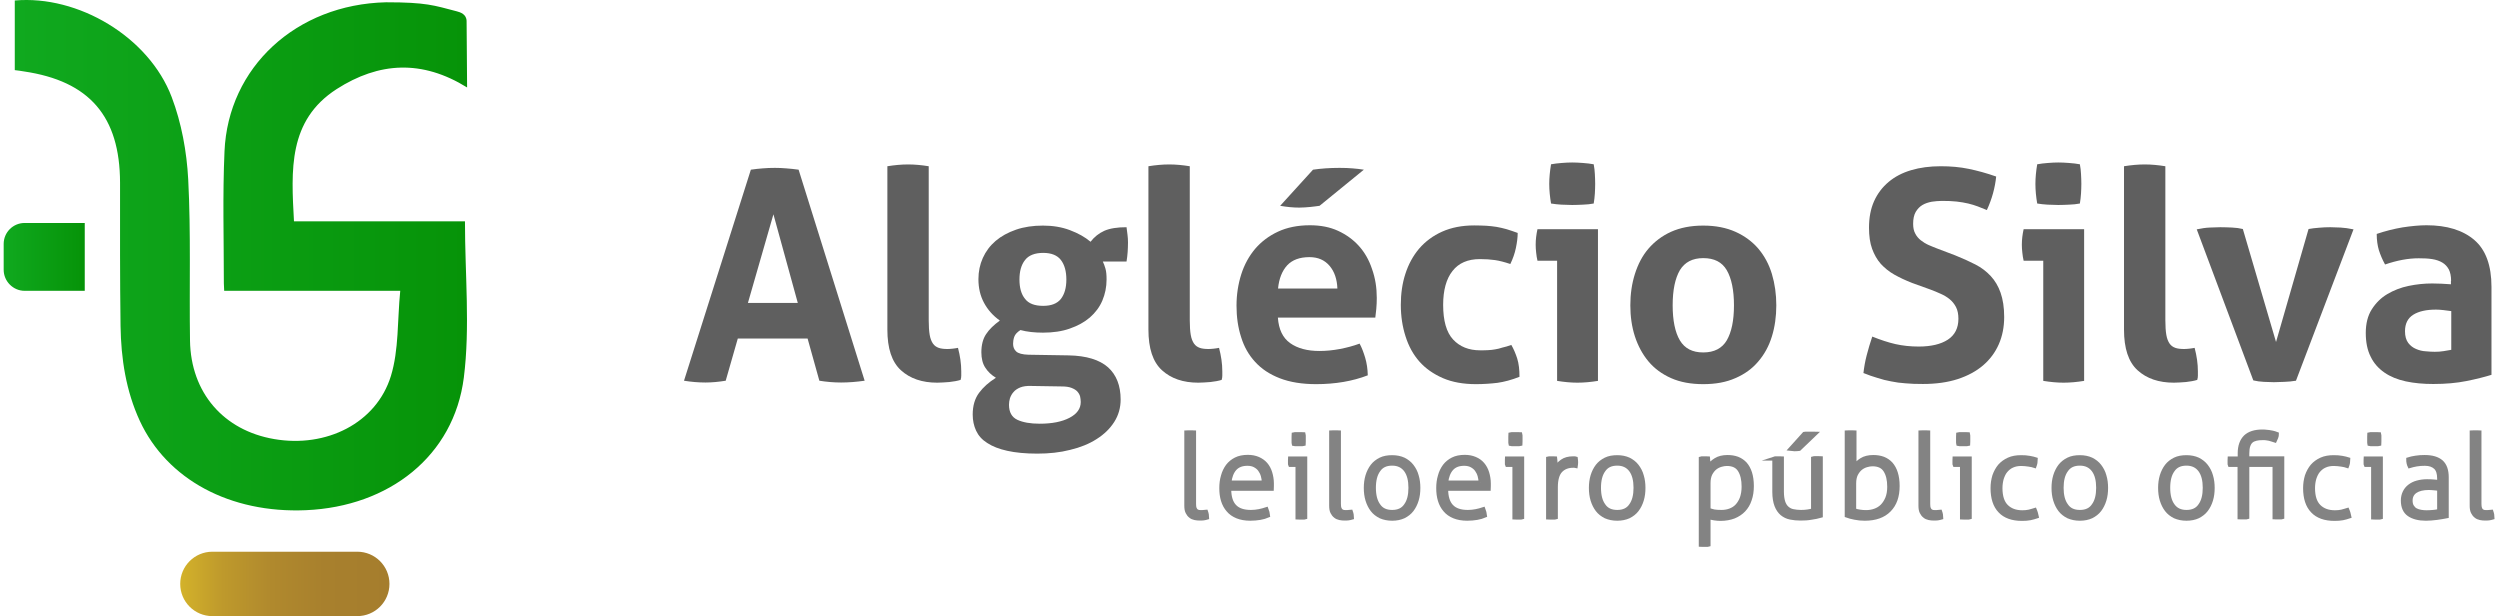 <svg width="211" height="52" viewBox="0 0 211 52" fill="none" xmlns="http://www.w3.org/2000/svg">
<g clip-path="url(#clip0)">
<path d="M63.373 14.321C63.718 14.266 64.049 14.238 64.367 14.211C64.684 14.183 65.029 14.169 65.401 14.169C65.733 14.169 66.05 14.183 66.367 14.211C66.685 14.238 67.029 14.266 67.402 14.321L72.976 32.133C72.3 32.229 71.638 32.284 70.989 32.284C70.368 32.284 69.748 32.229 69.154 32.133L68.161 28.573H62.27L61.249 32.133C60.655 32.229 60.09 32.284 59.538 32.284C58.931 32.284 58.324 32.229 57.73 32.133L63.373 14.321ZM67.333 25.565L65.277 18.087L63.125 25.565H67.333Z" fill="#5F5F5F"/>
<path d="M74.894 14.031C75.487 13.935 76.08 13.879 76.646 13.879C77.211 13.879 77.791 13.935 78.384 14.031V27.028C78.384 27.538 78.412 27.952 78.467 28.269C78.522 28.587 78.619 28.821 78.743 29.001C78.867 29.18 79.033 29.29 79.226 29.359C79.419 29.428 79.667 29.456 79.971 29.456C80.109 29.456 80.247 29.442 80.398 29.428C80.55 29.415 80.702 29.387 80.854 29.359C81.033 30.035 81.13 30.698 81.13 31.346C81.13 31.484 81.13 31.594 81.13 31.705C81.13 31.815 81.116 31.926 81.075 32.063C80.812 32.146 80.495 32.202 80.123 32.243C79.75 32.27 79.405 32.298 79.102 32.298C77.832 32.298 76.811 31.953 76.039 31.25C75.266 30.546 74.894 29.401 74.894 27.814V14.031Z" fill="#5F5F5F"/>
<path d="M90.194 29.994C91.698 30.022 92.802 30.367 93.519 31.001C94.223 31.636 94.582 32.547 94.582 33.719C94.582 34.409 94.402 35.044 94.044 35.609C93.685 36.175 93.188 36.658 92.554 37.058C91.933 37.458 91.188 37.762 90.319 37.969C89.463 38.19 88.539 38.286 87.545 38.286C86.552 38.286 85.71 38.203 85.021 38.051C84.331 37.9 83.765 37.679 83.324 37.389C82.882 37.113 82.579 36.768 82.385 36.355C82.192 35.941 82.096 35.485 82.096 34.989C82.096 34.244 82.275 33.636 82.634 33.154C82.993 32.671 83.462 32.257 84.055 31.884C83.668 31.65 83.379 31.374 83.158 31.029C82.937 30.698 82.827 30.256 82.827 29.732C82.827 29.111 82.965 28.587 83.227 28.201C83.489 27.8 83.876 27.428 84.386 27.055C83.806 26.642 83.365 26.145 83.048 25.552C82.73 24.958 82.579 24.296 82.579 23.565C82.579 22.916 82.703 22.323 82.951 21.771C83.199 21.219 83.558 20.737 84.027 20.336C84.496 19.936 85.076 19.619 85.752 19.384C86.428 19.15 87.187 19.04 88.028 19.04C88.856 19.04 89.615 19.164 90.305 19.426C90.995 19.688 91.574 20.005 92.043 20.405C92.361 19.991 92.747 19.688 93.202 19.481C93.671 19.274 94.292 19.177 95.079 19.177C95.106 19.398 95.134 19.605 95.161 19.812C95.189 20.019 95.203 20.24 95.203 20.474C95.203 20.737 95.189 20.999 95.175 21.261C95.161 21.523 95.12 21.799 95.079 22.075H93.078C93.161 22.24 93.23 22.434 93.299 22.668C93.368 22.903 93.395 23.206 93.395 23.579C93.395 24.227 93.271 24.82 93.037 25.372C92.802 25.924 92.443 26.393 91.988 26.793C91.519 27.193 90.967 27.497 90.291 27.732C89.629 27.966 88.87 28.076 88.028 28.076C87.325 28.076 86.676 28.007 86.124 27.856C85.848 28.035 85.669 28.228 85.6 28.435C85.531 28.642 85.504 28.835 85.504 29.015C85.504 29.277 85.586 29.497 85.766 29.663C85.945 29.829 86.29 29.925 86.814 29.939L90.194 29.994ZM87.021 32.574C86.662 32.56 86.359 32.602 86.111 32.698C85.876 32.795 85.683 32.919 85.545 33.085C85.407 33.236 85.31 33.416 85.241 33.609C85.186 33.802 85.159 33.981 85.159 34.161C85.159 34.782 85.393 35.209 85.862 35.43C86.331 35.651 86.966 35.761 87.752 35.761C88.787 35.761 89.629 35.596 90.263 35.264C90.898 34.933 91.215 34.492 91.215 33.926C91.215 33.761 91.188 33.609 91.16 33.457C91.119 33.305 91.036 33.167 90.926 33.043C90.815 32.919 90.65 32.822 90.443 32.74C90.236 32.657 89.96 32.616 89.615 32.616L87.021 32.574ZM88.042 25.814C88.732 25.814 89.229 25.621 89.546 25.221C89.85 24.82 90.001 24.282 90.001 23.593C90.001 22.903 89.85 22.351 89.546 21.951C89.242 21.551 88.746 21.344 88.042 21.344C87.338 21.344 86.814 21.551 86.511 21.951C86.193 22.351 86.042 22.903 86.042 23.593C86.042 24.282 86.193 24.834 86.511 25.221C86.814 25.621 87.325 25.814 88.042 25.814Z" fill="#5F5F5F"/>
<path d="M96.927 14.031C97.52 13.935 98.113 13.879 98.679 13.879C99.245 13.879 99.824 13.935 100.417 14.031V27.028C100.417 27.538 100.445 27.952 100.5 28.269C100.555 28.587 100.652 28.821 100.776 29.001C100.9 29.18 101.066 29.29 101.259 29.359C101.452 29.428 101.7 29.456 102.004 29.456C102.142 29.456 102.28 29.442 102.432 29.428C102.583 29.415 102.735 29.387 102.887 29.359C103.066 30.035 103.163 30.698 103.163 31.346C103.163 31.484 103.163 31.594 103.163 31.705C103.163 31.815 103.149 31.926 103.108 32.063C102.846 32.146 102.528 32.202 102.156 32.243C101.783 32.27 101.438 32.298 101.135 32.298C99.865 32.298 98.844 31.953 98.072 31.25C97.299 30.546 96.927 29.401 96.927 27.814V14.031Z" fill="#5F5F5F"/>
<path d="M107.853 26.807C107.922 27.8 108.267 28.518 108.888 28.959C109.508 29.401 110.336 29.622 111.357 29.622C111.923 29.622 112.489 29.566 113.082 29.456C113.661 29.346 114.227 29.194 114.751 29.001C114.931 29.332 115.082 29.732 115.22 30.187C115.358 30.656 115.427 31.139 115.441 31.677C114.158 32.174 112.696 32.422 111.081 32.422C109.895 32.422 108.874 32.257 108.018 31.926C107.163 31.595 106.473 31.139 105.935 30.546C105.397 29.966 104.997 29.263 104.749 28.449C104.486 27.635 104.362 26.752 104.362 25.8C104.362 24.862 104.5 23.979 104.762 23.151C105.025 22.323 105.425 21.606 105.935 20.999C106.459 20.392 107.094 19.909 107.867 19.55C108.639 19.191 109.536 19.012 110.557 19.012C111.454 19.012 112.24 19.164 112.93 19.481C113.62 19.798 114.213 20.226 114.696 20.764C115.179 21.302 115.551 21.951 115.8 22.709C116.076 23.482 116.2 24.282 116.2 25.151C116.2 25.469 116.186 25.772 116.159 26.076C116.131 26.379 116.103 26.628 116.076 26.807H107.853ZM112.875 24.351C112.847 23.565 112.627 22.916 112.213 22.433C111.799 21.951 111.247 21.702 110.516 21.702C109.688 21.702 109.067 21.937 108.639 22.392C108.212 22.861 107.949 23.51 107.867 24.351H112.875ZM110.819 14.321C111.481 14.224 112.226 14.169 113.054 14.169C113.482 14.169 113.854 14.183 114.158 14.211C114.462 14.238 114.779 14.266 115.11 14.321L111.371 17.37C111.15 17.398 110.902 17.439 110.598 17.467C110.295 17.494 109.991 17.522 109.66 17.522C109.136 17.522 108.598 17.467 108.046 17.37L110.819 14.321Z" fill="#5F5F5F"/>
<path d="M127.555 29.111C127.748 29.442 127.914 29.829 128.052 30.256C128.19 30.698 128.245 31.208 128.245 31.802C127.583 32.064 126.962 32.229 126.382 32.312C125.803 32.381 125.196 32.422 124.575 32.422C123.499 32.422 122.574 32.257 121.774 31.912C120.988 31.567 120.326 31.112 119.801 30.519C119.277 29.925 118.891 29.222 118.629 28.394C118.366 27.58 118.229 26.683 118.229 25.731C118.229 24.793 118.353 23.91 118.615 23.11C118.877 22.296 119.263 21.592 119.774 20.985C120.298 20.378 120.946 19.895 121.719 19.55C122.492 19.205 123.389 19.026 124.423 19.026C124.782 19.026 125.127 19.04 125.43 19.053C125.734 19.067 126.024 19.109 126.313 19.15C126.589 19.205 126.879 19.26 127.155 19.343C127.431 19.426 127.748 19.536 128.093 19.66C128.093 20.047 128.038 20.461 127.941 20.93C127.845 21.399 127.679 21.854 127.472 22.282C126.976 22.116 126.548 22.006 126.175 21.951C125.803 21.896 125.375 21.868 124.906 21.868C123.885 21.868 123.113 22.199 122.588 22.875C122.064 23.537 121.802 24.503 121.802 25.731C121.802 27.069 122.078 28.049 122.643 28.656C123.209 29.263 123.968 29.567 124.92 29.567C125.168 29.567 125.389 29.567 125.596 29.553C125.803 29.539 126.01 29.525 126.203 29.484C126.396 29.456 126.603 29.401 126.81 29.332C127.031 29.291 127.279 29.208 127.555 29.111Z" fill="#5F5F5F"/>
<path d="M131.419 22.006H129.763C129.708 21.785 129.68 21.564 129.653 21.33C129.625 21.095 129.611 20.861 129.611 20.654C129.611 20.212 129.667 19.771 129.763 19.343H134.868V32.146C134.275 32.243 133.695 32.298 133.129 32.298C132.591 32.298 132.012 32.243 131.419 32.146V22.006ZM130.908 17.177C130.812 16.611 130.756 16.059 130.756 15.521C130.756 14.997 130.812 14.445 130.908 13.866C131.184 13.81 131.488 13.783 131.805 13.755C132.122 13.728 132.426 13.714 132.688 13.714C132.964 13.714 133.267 13.728 133.599 13.755C133.93 13.783 134.233 13.81 134.509 13.866C134.564 14.142 134.592 14.418 134.606 14.693C134.62 14.969 134.633 15.245 134.633 15.521C134.633 15.783 134.62 16.059 134.606 16.335C134.592 16.611 134.551 16.901 134.509 17.177C134.233 17.232 133.93 17.26 133.599 17.273C133.281 17.287 132.978 17.301 132.688 17.301C132.426 17.301 132.122 17.287 131.791 17.273C131.488 17.26 131.184 17.218 130.908 17.177Z" fill="#5F5F5F"/>
<path d="M143.753 32.422C142.718 32.422 141.808 32.257 141.035 31.912C140.262 31.567 139.628 31.098 139.131 30.505C138.634 29.911 138.248 29.194 137.986 28.394C137.724 27.58 137.6 26.711 137.6 25.772C137.6 24.834 137.724 23.951 137.986 23.123C138.248 22.296 138.621 21.578 139.131 20.985C139.642 20.392 140.276 19.909 141.035 19.564C141.808 19.219 142.704 19.04 143.753 19.04C144.802 19.04 145.698 19.219 146.471 19.564C147.244 19.909 147.892 20.392 148.402 20.985C148.913 21.592 149.299 22.296 149.548 23.123C149.796 23.951 149.92 24.834 149.92 25.772C149.92 26.711 149.796 27.593 149.548 28.394C149.299 29.208 148.913 29.911 148.402 30.505C147.892 31.112 147.244 31.581 146.471 31.912C145.698 32.257 144.802 32.422 143.753 32.422ZM143.753 29.746C144.677 29.746 145.34 29.401 145.74 28.725C146.14 28.035 146.347 27.055 146.347 25.772C146.347 24.489 146.14 23.496 145.74 22.806C145.34 22.116 144.677 21.785 143.753 21.785C142.842 21.785 142.194 22.13 141.78 22.806C141.38 23.496 141.173 24.476 141.173 25.772C141.173 27.055 141.38 28.049 141.78 28.725C142.194 29.415 142.842 29.746 143.753 29.746Z" fill="#5F5F5F"/>
<path d="M161.386 23.882C160.82 23.661 160.324 23.427 159.882 23.178C159.441 22.93 159.054 22.613 158.737 22.268C158.42 21.909 158.185 21.482 158.006 20.999C157.826 20.502 157.744 19.909 157.744 19.219C157.744 18.377 157.881 17.632 158.171 16.984C158.461 16.335 158.875 15.797 159.399 15.356C159.923 14.914 160.558 14.583 161.303 14.362C162.048 14.142 162.876 14.031 163.8 14.031C164.642 14.031 165.428 14.1 166.16 14.252C166.891 14.404 167.663 14.611 168.477 14.9C168.381 15.852 168.119 16.804 167.691 17.729C167.443 17.632 167.194 17.536 166.932 17.425C166.67 17.329 166.408 17.246 166.118 17.177C165.828 17.108 165.497 17.053 165.139 17.011C164.78 16.97 164.366 16.956 163.897 16.956C163.621 16.956 163.331 16.984 163.041 17.025C162.752 17.08 162.49 17.163 162.255 17.301C162.021 17.439 161.841 17.632 161.689 17.881C161.538 18.143 161.469 18.474 161.469 18.888C161.469 19.219 161.524 19.495 161.648 19.715C161.758 19.936 161.924 20.129 162.117 20.281C162.31 20.433 162.531 20.571 162.779 20.681C163.028 20.792 163.276 20.888 163.524 20.985L165.014 21.55C165.635 21.799 166.215 22.061 166.725 22.323C167.236 22.585 167.663 22.916 168.022 23.303C168.381 23.689 168.657 24.158 168.85 24.71C169.043 25.262 169.153 25.938 169.153 26.752C169.153 27.593 169.002 28.366 168.698 29.056C168.395 29.746 167.953 30.339 167.374 30.836C166.794 31.332 166.077 31.719 165.235 31.995C164.38 32.271 163.4 32.408 162.296 32.408C161.745 32.408 161.262 32.395 160.834 32.353C160.406 32.326 159.992 32.271 159.606 32.188C159.22 32.119 158.833 32.022 158.461 31.898C158.075 31.788 157.688 31.65 157.274 31.484C157.33 31.001 157.412 30.505 157.55 29.98C157.688 29.456 157.84 28.932 158.019 28.407C158.709 28.683 159.372 28.904 159.979 29.042C160.586 29.18 161.248 29.249 161.938 29.249C162.972 29.249 163.8 29.056 164.394 28.67C164.987 28.283 165.29 27.69 165.29 26.904C165.29 26.503 165.221 26.172 165.083 25.91C164.945 25.648 164.766 25.427 164.545 25.248C164.325 25.069 164.076 24.917 163.786 24.793C163.511 24.669 163.221 24.544 162.917 24.434L161.386 23.882Z" fill="#5F5F5F"/>
<path d="M172.451 22.006H170.795C170.74 21.785 170.713 21.564 170.685 21.33C170.657 21.095 170.644 20.861 170.644 20.654C170.644 20.212 170.699 19.771 170.795 19.343H175.9V32.146C175.307 32.243 174.727 32.298 174.162 32.298C173.624 32.298 173.044 32.243 172.451 32.146V22.006ZM171.94 17.177C171.844 16.611 171.789 16.059 171.789 15.521C171.789 14.997 171.844 14.445 171.94 13.866C172.216 13.81 172.52 13.783 172.837 13.755C173.155 13.728 173.458 13.714 173.72 13.714C173.996 13.714 174.3 13.728 174.631 13.755C174.962 13.783 175.265 13.81 175.541 13.866C175.597 14.142 175.624 14.418 175.638 14.693C175.652 14.969 175.666 15.245 175.666 15.521C175.666 15.783 175.652 16.059 175.638 16.335C175.624 16.611 175.583 16.901 175.541 17.177C175.265 17.232 174.962 17.26 174.631 17.273C174.313 17.287 174.01 17.301 173.72 17.301C173.458 17.301 173.155 17.287 172.823 17.273C172.52 17.26 172.216 17.218 171.94 17.177Z" fill="#5F5F5F"/>
<path d="M179.266 14.031C179.859 13.935 180.452 13.879 181.018 13.879C181.583 13.879 182.163 13.935 182.756 14.031V27.028C182.756 27.538 182.784 27.952 182.839 28.269C182.894 28.587 182.991 28.821 183.115 29.001C183.239 29.18 183.405 29.29 183.598 29.359C183.791 29.428 184.039 29.456 184.343 29.456C184.481 29.456 184.619 29.442 184.771 29.428C184.922 29.415 185.074 29.387 185.226 29.359C185.405 30.035 185.502 30.698 185.502 31.346C185.502 31.484 185.502 31.594 185.502 31.705C185.502 31.815 185.488 31.926 185.447 32.063C185.184 32.146 184.867 32.202 184.495 32.243C184.122 32.27 183.777 32.298 183.474 32.298C182.204 32.298 181.183 31.953 180.411 31.25C179.638 30.546 179.266 29.401 179.266 27.814V14.031Z" fill="#5F5F5F"/>
<path d="M185.405 19.357C185.805 19.274 186.164 19.219 186.509 19.205C186.84 19.191 187.144 19.177 187.392 19.177C187.723 19.177 188.054 19.191 188.385 19.205C188.717 19.219 189.02 19.26 189.296 19.329L192.097 28.863L194.842 19.329C195.118 19.274 195.422 19.246 195.739 19.219C196.056 19.191 196.36 19.177 196.677 19.177C196.926 19.177 197.215 19.191 197.533 19.205C197.85 19.219 198.222 19.274 198.636 19.357L193.78 32.132C193.463 32.188 193.131 32.215 192.787 32.229C192.442 32.243 192.152 32.257 191.917 32.257C191.669 32.257 191.393 32.243 191.076 32.229C190.758 32.215 190.469 32.174 190.179 32.105L185.405 19.357Z" fill="#5F5F5F"/>
<path d="M206.873 23.703C206.873 23.303 206.804 22.985 206.68 22.737C206.542 22.489 206.362 22.296 206.128 22.158C205.893 22.02 205.617 21.923 205.272 21.868C204.927 21.813 204.555 21.799 204.141 21.799C203.244 21.799 202.306 21.978 201.299 22.323C201.064 21.895 200.899 21.495 200.775 21.109C200.664 20.723 200.595 20.281 200.595 19.743C201.327 19.495 202.044 19.316 202.775 19.191C203.506 19.081 204.182 19.012 204.803 19.012C206.514 19.012 207.866 19.426 208.832 20.254C209.798 21.081 210.281 22.406 210.281 24.213V31.636C209.701 31.815 208.998 31.995 208.17 32.16C207.342 32.326 206.418 32.409 205.369 32.409C204.527 32.409 203.755 32.34 203.051 32.188C202.347 32.036 201.74 31.788 201.244 31.443C200.747 31.098 200.347 30.656 200.085 30.105C199.809 29.567 199.671 28.89 199.671 28.104C199.671 27.318 199.836 26.642 200.181 26.104C200.526 25.565 200.954 25.138 201.492 24.82C202.03 24.503 202.623 24.268 203.286 24.131C203.948 23.993 204.61 23.924 205.272 23.924C205.755 23.924 206.28 23.951 206.859 23.993V23.703H206.873ZM206.873 26.255C206.68 26.228 206.459 26.2 206.224 26.172C205.99 26.145 205.783 26.131 205.604 26.131C204.79 26.131 204.155 26.269 203.686 26.559C203.217 26.849 202.982 27.318 202.982 27.952C202.982 28.38 203.079 28.711 203.258 28.946C203.437 29.18 203.658 29.346 203.92 29.456C204.182 29.567 204.445 29.636 204.734 29.649C205.024 29.677 205.272 29.691 205.493 29.691C205.741 29.691 205.99 29.677 206.238 29.636C206.486 29.594 206.707 29.553 206.887 29.525V26.255H206.873Z" fill="#5F5F5F"/>
<path d="M39.423 7.381C35.615 5.022 31.986 5.229 28.413 7.519C24.302 10.168 24.577 14.363 24.812 18.681C29.627 18.681 34.442 18.681 39.243 18.681C39.243 23.206 39.685 27.607 39.147 31.871C38.305 38.479 32.855 42.756 25.819 43.06C19.417 43.336 14.092 40.466 11.802 35.527C10.629 32.988 10.215 30.27 10.174 27.511C10.118 23.482 10.132 19.44 10.132 15.411C10.118 9.823 7.552 6.843 2.02 6.029C1.799 5.988 1.564 5.96 1.247 5.919C1.247 4.029 1.247 1.876 1.247 0.042C6.586 -0.428 12.56 3.104 14.492 8.195C15.32 10.375 15.761 12.803 15.885 15.135C16.12 19.66 15.968 24.213 16.037 28.753C16.106 33.14 18.866 36.327 23.142 37.058C27.53 37.817 31.765 35.72 32.993 31.733C33.669 29.525 33.532 27.069 33.78 24.545C28.647 24.545 23.722 24.545 18.921 24.545C18.907 24.241 18.893 24.076 18.893 23.91C18.893 20.199 18.783 16.474 18.948 12.776C19.252 5.684 24.991 0.373 32.58 0.193C36.001 0.193 36.622 0.455 38.54 0.952C38.857 1.035 39.381 1.2 39.381 1.794C39.381 3.753 39.423 5.188 39.423 7.381Z" fill="url(#paint0_linear)"/>
<path d="M7.153 24.545H2.076C1.11 24.545 0.31 23.744 0.31 22.765V20.585C0.31 19.605 1.11 18.819 2.076 18.819H7.153V24.545Z" fill="url(#paint1_linear)"/>
<path d="M30.152 52H17.928C16.424 52 15.21 50.786 15.21 49.282C15.21 47.778 16.424 46.564 17.928 46.564H30.152C31.656 46.564 32.87 47.778 32.87 49.282C32.87 50.786 31.656 52 30.152 52Z" fill="url(#paint2_linear)"/>
<path d="M100.128 36.506C100.169 36.506 100.225 36.492 100.293 36.492C100.362 36.492 100.418 36.492 100.459 36.492C100.487 36.492 100.542 36.492 100.611 36.492C100.68 36.492 100.735 36.506 100.776 36.506V42.522C100.776 42.687 100.79 42.825 100.832 42.922C100.873 43.018 100.914 43.087 100.983 43.129C101.039 43.17 101.108 43.198 101.176 43.212C101.245 43.225 101.314 43.225 101.37 43.225C101.439 43.225 101.521 43.225 101.59 43.212C101.673 43.198 101.728 43.184 101.784 43.184C101.811 43.267 101.839 43.349 101.853 43.432C101.866 43.529 101.88 43.612 101.88 43.681C101.784 43.708 101.687 43.736 101.577 43.749C101.466 43.763 101.356 43.763 101.259 43.763C101.121 43.763 100.983 43.749 100.845 43.722C100.707 43.694 100.583 43.639 100.487 43.556C100.376 43.474 100.293 43.363 100.225 43.225C100.156 43.087 100.128 42.908 100.128 42.673V36.506Z" fill="#838383" stroke="#838383" stroke-width="0.345" stroke-miterlimit="10"/>
<path d="M103.743 41.28C103.743 41.942 103.895 42.425 104.199 42.742C104.502 43.059 104.957 43.211 105.578 43.211C105.827 43.211 106.047 43.184 106.268 43.142C106.475 43.101 106.682 43.046 106.889 42.977C106.917 43.046 106.944 43.142 106.972 43.239C106.986 43.335 106.999 43.432 107.013 43.515C106.82 43.598 106.599 43.667 106.351 43.708C106.103 43.749 105.827 43.777 105.523 43.777C105.095 43.777 104.723 43.708 104.419 43.584C104.116 43.46 103.854 43.28 103.661 43.046C103.467 42.825 103.316 42.549 103.219 42.232C103.122 41.914 103.081 41.569 103.081 41.197C103.081 40.838 103.122 40.493 103.219 40.176C103.302 39.859 103.44 39.583 103.619 39.334C103.798 39.1 104.033 38.907 104.309 38.769C104.585 38.631 104.916 38.562 105.316 38.562C105.647 38.562 105.923 38.617 106.185 38.727C106.434 38.838 106.654 38.989 106.82 39.183C106.986 39.376 107.124 39.624 107.206 39.9C107.289 40.176 107.344 40.48 107.344 40.797C107.344 40.852 107.344 40.935 107.344 41.018C107.344 41.114 107.33 41.183 107.33 41.252H103.743V41.28ZM106.668 40.742C106.668 40.535 106.641 40.342 106.585 40.148C106.53 39.955 106.447 39.79 106.337 39.638C106.227 39.486 106.089 39.376 105.909 39.279C105.73 39.183 105.523 39.141 105.275 39.141C104.819 39.141 104.461 39.279 104.212 39.555C103.964 39.831 103.812 40.231 103.757 40.728H106.668V40.742Z" fill="#838383" stroke="#838383" stroke-width="0.345" stroke-miterlimit="10"/>
<path d="M109.512 39.238H108.891C108.877 39.211 108.877 39.169 108.877 39.128C108.877 39.086 108.877 39.031 108.877 38.976C108.877 38.921 108.877 38.879 108.877 38.824C108.877 38.769 108.891 38.728 108.891 38.7H110.16V43.667C110.119 43.681 110.063 43.681 109.994 43.681C109.926 43.681 109.87 43.681 109.829 43.681C109.801 43.681 109.746 43.681 109.677 43.681C109.608 43.681 109.553 43.667 109.512 43.667V39.238ZM109.194 37.472C109.18 37.417 109.18 37.348 109.18 37.265C109.18 37.182 109.18 37.113 109.18 37.044C109.18 36.989 109.18 36.934 109.18 36.851C109.18 36.769 109.194 36.713 109.194 36.658C109.249 36.644 109.318 36.644 109.415 36.644C109.498 36.644 109.567 36.644 109.636 36.644C109.691 36.644 109.746 36.644 109.829 36.644C109.912 36.644 109.967 36.658 110.022 36.658C110.036 36.713 110.036 36.769 110.036 36.851C110.036 36.934 110.036 36.989 110.036 37.044C110.036 37.1 110.036 37.169 110.036 37.265C110.036 37.348 110.022 37.417 110.022 37.472C109.967 37.486 109.912 37.486 109.829 37.486C109.746 37.486 109.691 37.486 109.636 37.486C109.581 37.486 109.512 37.486 109.415 37.486C109.318 37.486 109.249 37.486 109.194 37.472Z" fill="#838383" stroke="#838383" stroke-width="0.345" stroke-miterlimit="10"/>
<path d="M112.354 36.506C112.395 36.506 112.45 36.492 112.519 36.492C112.588 36.492 112.643 36.492 112.685 36.492C112.712 36.492 112.767 36.492 112.836 36.492C112.905 36.492 112.961 36.506 113.002 36.506V42.522C113.002 42.687 113.016 42.825 113.057 42.922C113.099 43.018 113.14 43.087 113.209 43.129C113.264 43.17 113.333 43.198 113.402 43.212C113.471 43.225 113.54 43.225 113.595 43.225C113.664 43.225 113.747 43.225 113.816 43.212C113.899 43.198 113.954 43.184 114.009 43.184C114.037 43.267 114.064 43.349 114.078 43.432C114.092 43.529 114.106 43.612 114.106 43.681C114.009 43.708 113.913 43.736 113.802 43.749C113.692 43.763 113.581 43.763 113.485 43.763C113.347 43.763 113.209 43.749 113.071 43.722C112.933 43.694 112.809 43.639 112.712 43.556C112.602 43.474 112.519 43.363 112.45 43.225C112.381 43.087 112.354 42.908 112.354 42.673V36.506Z" fill="#838383" stroke="#838383" stroke-width="0.345" stroke-miterlimit="10"/>
<path d="M117.499 43.777C117.126 43.777 116.809 43.708 116.519 43.584C116.243 43.446 116.009 43.267 115.829 43.032C115.65 42.797 115.512 42.521 115.415 42.204C115.319 41.887 115.277 41.542 115.277 41.183C115.277 40.824 115.319 40.48 115.415 40.162C115.512 39.845 115.65 39.569 115.829 39.334C116.009 39.1 116.243 38.92 116.519 38.782C116.795 38.645 117.126 38.589 117.499 38.589C117.871 38.589 118.188 38.658 118.464 38.782C118.74 38.92 118.975 39.1 119.154 39.334C119.334 39.569 119.485 39.845 119.568 40.162C119.665 40.48 119.706 40.824 119.706 41.183C119.706 41.542 119.665 41.887 119.568 42.204C119.472 42.521 119.334 42.797 119.154 43.032C118.975 43.267 118.74 43.446 118.464 43.584C118.188 43.708 117.871 43.777 117.499 43.777ZM117.499 43.211C118.023 43.211 118.409 43.032 118.658 42.659C118.92 42.301 119.044 41.804 119.044 41.169C119.044 40.535 118.92 40.038 118.658 39.679C118.395 39.321 118.009 39.127 117.499 39.127C116.974 39.127 116.588 39.307 116.34 39.679C116.078 40.038 115.953 40.535 115.953 41.169C115.953 41.804 116.078 42.301 116.34 42.659C116.588 43.032 116.974 43.211 117.499 43.211Z" fill="#838383" stroke="#838383" stroke-width="0.345" stroke-miterlimit="10"/>
<path d="M122.052 41.28C122.052 41.942 122.204 42.425 122.507 42.742C122.811 43.059 123.266 43.211 123.887 43.211C124.135 43.211 124.356 43.184 124.577 43.142C124.784 43.101 124.991 43.046 125.198 42.977C125.225 43.046 125.253 43.142 125.28 43.239C125.294 43.335 125.308 43.432 125.322 43.515C125.129 43.598 124.908 43.667 124.659 43.708C124.411 43.749 124.135 43.777 123.832 43.777C123.404 43.777 123.031 43.708 122.728 43.584C122.424 43.46 122.162 43.28 121.969 43.046C121.776 42.825 121.624 42.549 121.528 42.232C121.431 41.914 121.39 41.569 121.39 41.197C121.39 40.838 121.431 40.493 121.528 40.176C121.61 39.859 121.748 39.583 121.928 39.334C122.107 39.1 122.342 38.907 122.618 38.769C122.893 38.631 123.225 38.562 123.625 38.562C123.956 38.562 124.232 38.617 124.494 38.727C124.756 38.838 124.963 38.989 125.129 39.183C125.294 39.376 125.432 39.624 125.515 39.9C125.598 40.176 125.653 40.48 125.653 40.797C125.653 40.852 125.653 40.935 125.653 41.018C125.653 41.114 125.639 41.183 125.639 41.252H122.052V41.28ZM124.963 40.742C124.963 40.535 124.935 40.342 124.88 40.148C124.825 39.955 124.742 39.79 124.632 39.638C124.522 39.486 124.384 39.376 124.204 39.279C124.025 39.183 123.818 39.141 123.57 39.141C123.114 39.141 122.756 39.279 122.507 39.555C122.259 39.831 122.107 40.231 122.052 40.728H124.963V40.742Z" fill="#838383" stroke="#838383" stroke-width="0.345" stroke-miterlimit="10"/>
<path d="M127.819 39.238H127.198C127.185 39.211 127.185 39.169 127.185 39.128C127.185 39.086 127.185 39.031 127.185 38.976C127.185 38.921 127.185 38.879 127.185 38.824C127.185 38.769 127.198 38.728 127.198 38.7H128.468V43.667C128.426 43.681 128.371 43.681 128.302 43.681C128.233 43.681 128.178 43.681 128.137 43.681C128.109 43.681 128.054 43.681 127.985 43.681C127.916 43.681 127.861 43.667 127.819 43.667V39.238ZM127.488 37.472C127.474 37.417 127.474 37.348 127.474 37.265C127.474 37.182 127.474 37.113 127.474 37.044C127.474 36.989 127.474 36.934 127.474 36.851C127.474 36.769 127.488 36.713 127.488 36.658C127.543 36.644 127.612 36.644 127.709 36.644C127.792 36.644 127.861 36.644 127.93 36.644C127.985 36.644 128.04 36.644 128.123 36.644C128.206 36.644 128.261 36.658 128.316 36.658C128.33 36.713 128.33 36.769 128.33 36.851C128.33 36.934 128.33 36.989 128.33 37.044C128.33 37.1 128.33 37.169 128.33 37.265C128.33 37.348 128.316 37.417 128.316 37.472C128.261 37.486 128.206 37.486 128.123 37.486C128.04 37.486 127.985 37.486 127.93 37.486C127.874 37.486 127.805 37.486 127.709 37.486C127.626 37.486 127.543 37.486 127.488 37.472Z" fill="#838383" stroke="#838383" stroke-width="0.345" stroke-miterlimit="10"/>
<path d="M130.662 38.7C130.717 38.686 130.759 38.686 130.814 38.686C130.869 38.686 130.91 38.686 130.952 38.686C131.007 38.686 131.048 38.686 131.104 38.686C131.145 38.686 131.2 38.7 131.255 38.7C131.269 38.81 131.283 38.962 131.283 39.114C131.283 39.279 131.297 39.417 131.297 39.542C131.421 39.307 131.614 39.1 131.849 38.935C132.083 38.769 132.387 38.686 132.773 38.686C132.801 38.686 132.842 38.686 132.87 38.686C132.897 38.686 132.952 38.686 132.994 38.7C133.008 38.81 133.021 38.907 133.021 39.017C133.021 39.128 133.008 39.224 132.994 39.321C132.939 39.307 132.897 39.307 132.87 39.307C132.842 39.307 132.814 39.307 132.773 39.307C132.332 39.307 131.973 39.445 131.711 39.721C131.449 39.997 131.311 40.466 131.311 41.114V43.667C131.269 43.681 131.214 43.681 131.145 43.681C131.076 43.681 131.021 43.681 130.979 43.681C130.952 43.681 130.897 43.681 130.828 43.681C130.759 43.681 130.703 43.667 130.662 43.667V38.7Z" fill="#838383" stroke="#838383" stroke-width="0.345" stroke-miterlimit="10"/>
<path d="M136.497 43.777C136.124 43.777 135.807 43.708 135.517 43.584C135.241 43.446 135.007 43.267 134.827 43.032C134.648 42.797 134.51 42.521 134.413 42.204C134.317 41.887 134.275 41.542 134.275 41.183C134.275 40.824 134.317 40.48 134.413 40.162C134.51 39.845 134.648 39.569 134.827 39.334C135.007 39.1 135.241 38.92 135.517 38.782C135.793 38.645 136.124 38.589 136.497 38.589C136.869 38.589 137.187 38.658 137.462 38.782C137.738 38.92 137.973 39.1 138.152 39.334C138.332 39.569 138.483 39.845 138.566 40.162C138.663 40.48 138.704 40.824 138.704 41.183C138.704 41.542 138.663 41.887 138.566 42.204C138.47 42.521 138.332 42.797 138.152 43.032C137.973 43.267 137.738 43.446 137.462 43.584C137.187 43.708 136.855 43.777 136.497 43.777ZM136.497 43.211C137.021 43.211 137.407 43.032 137.656 42.659C137.918 42.301 138.042 41.804 138.042 41.169C138.042 40.535 137.918 40.038 137.656 39.679C137.393 39.321 137.007 39.127 136.497 39.127C135.972 39.127 135.586 39.307 135.338 39.679C135.076 40.038 134.951 40.535 134.951 41.169C134.951 41.804 135.076 42.301 135.338 42.659C135.586 43.032 135.972 43.211 136.497 43.211Z" fill="#838383" stroke="#838383" stroke-width="0.345" stroke-miterlimit="10"/>
<path d="M143.549 38.7C143.59 38.686 143.632 38.686 143.701 38.686C143.756 38.686 143.811 38.686 143.852 38.686C143.894 38.686 143.935 38.686 144.004 38.686C144.059 38.686 144.114 38.7 144.156 38.7L144.211 39.376C144.349 39.169 144.542 38.99 144.804 38.824C145.066 38.658 145.398 38.576 145.798 38.576C146.101 38.576 146.377 38.617 146.639 38.714C146.888 38.81 147.108 38.962 147.288 39.155C147.467 39.362 147.605 39.61 147.702 39.914C147.798 40.218 147.853 40.59 147.853 41.018C147.853 41.445 147.798 41.832 147.674 42.177C147.564 42.522 147.384 42.811 147.164 43.046C146.943 43.28 146.667 43.46 146.336 43.598C146.005 43.722 145.632 43.791 145.204 43.791C145.053 43.791 144.873 43.777 144.694 43.749C144.515 43.722 144.349 43.681 144.197 43.639V45.971C144.156 45.984 144.101 45.984 144.032 45.984C143.963 45.984 143.908 45.984 143.88 45.984C143.839 45.984 143.783 45.984 143.714 45.984C143.645 45.984 143.59 45.971 143.549 45.971V38.7ZM144.197 43.032C144.349 43.087 144.501 43.129 144.666 43.17C144.832 43.198 145.039 43.211 145.301 43.211C145.549 43.211 145.798 43.17 146.018 43.087C146.239 43.004 146.446 42.88 146.612 42.701C146.777 42.522 146.915 42.301 147.012 42.039C147.108 41.763 147.164 41.445 147.164 41.073C147.164 40.48 147.053 40.011 146.832 39.666C146.612 39.321 146.253 39.155 145.743 39.155C145.591 39.155 145.411 39.183 145.232 39.238C145.053 39.293 144.887 39.376 144.735 39.5C144.584 39.624 144.459 39.79 144.349 39.997C144.252 40.204 144.197 40.452 144.197 40.769V43.032Z" fill="#838383" stroke="#838383" stroke-width="0.345" stroke-miterlimit="10"/>
<path d="M149.741 38.7C149.783 38.686 149.838 38.686 149.907 38.686C149.976 38.686 150.031 38.686 150.059 38.686C150.1 38.686 150.155 38.686 150.224 38.686C150.293 38.686 150.348 38.7 150.39 38.7V41.501C150.39 41.846 150.431 42.135 150.5 42.356C150.569 42.577 150.679 42.756 150.817 42.88C150.955 43.005 151.121 43.101 151.328 43.142C151.535 43.184 151.756 43.211 152.004 43.211C152.225 43.211 152.404 43.198 152.583 43.17C152.749 43.142 152.901 43.115 153.025 43.074V38.686C153.066 38.672 153.121 38.672 153.19 38.672C153.259 38.672 153.315 38.672 153.342 38.672C153.384 38.672 153.439 38.672 153.508 38.672C153.577 38.672 153.632 38.686 153.673 38.686V43.529C153.439 43.598 153.163 43.653 152.873 43.694C152.583 43.749 152.28 43.763 151.962 43.763C151.659 43.763 151.369 43.736 151.107 43.681C150.831 43.625 150.61 43.515 150.403 43.349C150.21 43.184 150.045 42.949 149.934 42.66C149.824 42.37 149.755 41.983 149.755 41.514V38.7H149.741ZM151.852 37.886C151.742 37.9 151.604 37.913 151.452 37.913C151.355 37.913 151.245 37.9 151.135 37.886L152.28 36.617C152.349 36.603 152.418 36.603 152.501 36.603C152.583 36.603 152.652 36.603 152.721 36.603C152.804 36.603 152.873 36.603 152.956 36.603C153.039 36.603 153.108 36.617 153.177 36.617L151.852 37.886Z" fill="#838383" stroke="#838383" stroke-width="0.345" stroke-miterlimit="10"/>
<path d="M155.867 36.506C155.909 36.506 155.964 36.492 156.033 36.492C156.102 36.492 156.157 36.492 156.198 36.492C156.226 36.492 156.281 36.492 156.35 36.492C156.419 36.492 156.474 36.506 156.516 36.506V39.39C156.654 39.183 156.847 38.99 157.109 38.824C157.371 38.658 157.702 38.576 158.102 38.576C158.406 38.576 158.682 38.617 158.944 38.714C159.192 38.81 159.413 38.962 159.592 39.155C159.772 39.362 159.91 39.611 160.006 39.914C160.103 40.218 160.158 40.59 160.158 41.018C160.158 41.887 159.923 42.563 159.441 43.046C158.971 43.529 158.282 43.777 157.385 43.777C157.095 43.777 156.805 43.749 156.543 43.694C156.267 43.639 156.047 43.584 155.867 43.515V36.506ZM156.502 43.074C156.654 43.129 156.805 43.156 156.971 43.184C157.136 43.212 157.316 43.225 157.495 43.225C157.757 43.225 158.006 43.184 158.24 43.101C158.475 43.018 158.682 42.894 158.861 42.715C159.04 42.535 159.178 42.315 159.289 42.053C159.399 41.777 159.454 41.459 159.454 41.087C159.454 40.493 159.344 40.038 159.123 39.693C158.902 39.348 158.544 39.183 158.033 39.183C157.882 39.183 157.702 39.21 157.523 39.266C157.343 39.321 157.178 39.404 157.026 39.528C156.874 39.652 156.75 39.818 156.64 40.024C156.543 40.231 156.488 40.48 156.488 40.797V43.074H156.502Z" fill="#838383" stroke="#838383" stroke-width="0.345" stroke-miterlimit="10"/>
<path d="M162.09 36.506C162.131 36.506 162.186 36.492 162.255 36.492C162.324 36.492 162.38 36.492 162.421 36.492C162.449 36.492 162.504 36.492 162.573 36.492C162.642 36.492 162.697 36.506 162.738 36.506V42.522C162.738 42.687 162.752 42.825 162.793 42.922C162.835 43.018 162.876 43.087 162.945 43.129C163 43.17 163.069 43.198 163.138 43.212C163.207 43.225 163.276 43.225 163.332 43.225C163.401 43.225 163.483 43.225 163.552 43.212C163.635 43.198 163.69 43.184 163.745 43.184C163.773 43.267 163.801 43.349 163.814 43.432C163.828 43.529 163.842 43.612 163.842 43.681C163.745 43.708 163.649 43.736 163.538 43.749C163.428 43.763 163.318 43.763 163.221 43.763C163.083 43.763 162.945 43.749 162.807 43.722C162.669 43.694 162.545 43.639 162.449 43.556C162.338 43.474 162.255 43.363 162.186 43.225C162.117 43.087 162.09 42.908 162.09 42.673V36.506Z" fill="#838383" stroke="#838383" stroke-width="0.345" stroke-miterlimit="10"/>
<path d="M165.595 39.238H164.974C164.96 39.211 164.96 39.169 164.96 39.128C164.96 39.086 164.96 39.031 164.96 38.976C164.96 38.921 164.96 38.879 164.96 38.824C164.96 38.769 164.974 38.728 164.974 38.7H166.243V43.667C166.202 43.681 166.146 43.681 166.078 43.681C166.009 43.681 165.953 43.681 165.912 43.681C165.884 43.681 165.829 43.681 165.76 43.681C165.691 43.681 165.636 43.667 165.595 43.667V39.238ZM165.277 37.472C165.263 37.417 165.263 37.348 165.263 37.265C165.263 37.182 165.263 37.113 165.263 37.044C165.263 36.989 165.263 36.934 165.263 36.851C165.263 36.769 165.277 36.713 165.277 36.658C165.332 36.644 165.401 36.644 165.498 36.644C165.581 36.644 165.65 36.644 165.719 36.644C165.774 36.644 165.829 36.644 165.912 36.644C165.995 36.644 166.05 36.658 166.105 36.658C166.119 36.713 166.119 36.769 166.119 36.851C166.119 36.934 166.119 36.989 166.119 37.044C166.119 37.1 166.119 37.169 166.119 37.265C166.119 37.348 166.105 37.417 166.105 37.472C166.05 37.486 165.995 37.486 165.912 37.486C165.829 37.486 165.774 37.486 165.719 37.486C165.664 37.486 165.595 37.486 165.498 37.486C165.415 37.486 165.332 37.486 165.277 37.472Z" fill="#838383" stroke="#838383" stroke-width="0.345" stroke-miterlimit="10"/>
<path d="M171.733 43.046C171.761 43.115 171.802 43.197 171.83 43.308C171.858 43.418 171.885 43.515 171.899 43.584C171.733 43.639 171.554 43.694 171.347 43.736C171.14 43.777 170.906 43.791 170.657 43.791C169.843 43.791 169.222 43.57 168.808 43.129C168.381 42.687 168.174 42.038 168.174 41.197C168.174 40.824 168.229 40.48 168.326 40.162C168.436 39.845 168.588 39.569 168.781 39.334C168.988 39.1 169.236 38.92 169.54 38.782C169.843 38.645 170.188 38.589 170.588 38.589C170.837 38.589 171.071 38.603 171.292 38.645C171.513 38.686 171.692 38.727 171.816 38.769C171.816 38.852 171.802 38.948 171.789 39.058C171.761 39.169 171.747 39.252 171.72 39.321C171.595 39.279 171.43 39.238 171.223 39.21C171.03 39.183 170.809 39.155 170.588 39.155C170.299 39.155 170.036 39.21 169.829 39.307C169.609 39.403 169.429 39.555 169.278 39.734C169.126 39.914 169.029 40.135 168.946 40.383C168.877 40.631 168.836 40.907 168.836 41.197C168.836 41.901 169.002 42.411 169.333 42.742C169.664 43.073 170.119 43.239 170.685 43.239C170.878 43.239 171.071 43.225 171.251 43.184C171.43 43.142 171.595 43.087 171.733 43.046Z" fill="#838383" stroke="#838383" stroke-width="0.345" stroke-miterlimit="10"/>
<path d="M175.543 43.777C175.17 43.777 174.853 43.708 174.563 43.584C174.287 43.446 174.053 43.267 173.873 43.032C173.694 42.797 173.556 42.521 173.459 42.204C173.363 41.887 173.321 41.542 173.321 41.183C173.321 40.824 173.363 40.48 173.459 40.162C173.556 39.845 173.694 39.569 173.873 39.334C174.053 39.1 174.287 38.92 174.563 38.782C174.839 38.645 175.17 38.589 175.543 38.589C175.915 38.589 176.232 38.658 176.508 38.782C176.784 38.92 177.019 39.1 177.198 39.334C177.378 39.569 177.529 39.845 177.612 40.162C177.709 40.48 177.75 40.824 177.75 41.183C177.75 41.542 177.709 41.887 177.612 42.204C177.515 42.521 177.378 42.797 177.198 43.032C177.019 43.267 176.784 43.446 176.508 43.584C176.232 43.708 175.915 43.777 175.543 43.777ZM175.543 43.211C176.067 43.211 176.453 43.032 176.701 42.659C176.964 42.301 177.088 41.804 177.088 41.169C177.088 40.535 176.964 40.038 176.701 39.679C176.439 39.321 176.053 39.127 175.543 39.127C175.018 39.127 174.632 39.307 174.384 39.679C174.121 40.038 173.997 40.535 173.997 41.169C173.997 41.804 174.121 42.301 174.384 42.659C174.632 43.032 175.018 43.211 175.543 43.211Z" fill="#838383" stroke="#838383" stroke-width="0.345" stroke-miterlimit="10"/>
<path d="M184.539 43.777C184.166 43.777 183.849 43.708 183.559 43.584C183.283 43.446 183.049 43.267 182.869 43.032C182.69 42.797 182.552 42.521 182.455 42.204C182.359 41.887 182.317 41.542 182.317 41.183C182.317 40.824 182.359 40.48 182.455 40.162C182.552 39.845 182.69 39.569 182.869 39.334C183.049 39.1 183.283 38.92 183.559 38.782C183.835 38.645 184.166 38.589 184.539 38.589C184.911 38.589 185.228 38.658 185.504 38.782C185.78 38.92 186.015 39.1 186.194 39.334C186.374 39.569 186.525 39.845 186.608 40.162C186.705 40.48 186.746 40.824 186.746 41.183C186.746 41.542 186.705 41.887 186.608 42.204C186.512 42.521 186.374 42.797 186.194 43.032C186.015 43.267 185.78 43.446 185.504 43.584C185.242 43.708 184.911 43.777 184.539 43.777ZM184.539 43.211C185.063 43.211 185.449 43.032 185.698 42.659C185.96 42.301 186.084 41.804 186.084 41.169C186.084 40.535 185.96 40.038 185.698 39.679C185.435 39.321 185.049 39.127 184.539 39.127C184.014 39.127 183.628 39.307 183.38 39.679C183.118 40.038 182.993 40.535 182.993 41.169C182.993 41.804 183.118 42.301 183.38 42.659C183.642 43.032 184.028 43.211 184.539 43.211Z" fill="#838383" stroke="#838383" stroke-width="0.345" stroke-miterlimit="10"/>
<path d="M189.035 39.238H188.193C188.18 39.21 188.18 39.169 188.18 39.127C188.18 39.086 188.18 39.031 188.18 38.976C188.18 38.921 188.18 38.879 188.18 38.824C188.18 38.769 188.193 38.727 188.193 38.7H189.035V38.258C189.035 37.651 189.201 37.196 189.518 36.879C189.835 36.575 190.318 36.423 190.939 36.423C191.036 36.423 191.132 36.423 191.229 36.437C191.312 36.451 191.408 36.451 191.505 36.465C191.601 36.478 191.698 36.492 191.808 36.52C191.919 36.547 192.029 36.575 192.167 36.63C192.167 36.727 192.153 36.823 192.112 36.92C192.07 37.017 192.043 37.099 192.001 37.182C191.905 37.155 191.822 37.127 191.753 37.099C191.684 37.072 191.601 37.058 191.519 37.03C191.436 37.017 191.353 37.003 191.27 36.989C191.187 36.975 191.091 36.975 190.967 36.975C190.76 36.975 190.567 36.989 190.415 37.03C190.249 37.072 190.111 37.127 190.001 37.224C189.89 37.32 189.808 37.458 189.753 37.624C189.697 37.789 189.67 38.01 189.67 38.272V38.686H192.622V43.653C192.581 43.667 192.526 43.667 192.457 43.667C192.388 43.667 192.333 43.667 192.291 43.667C192.264 43.667 192.208 43.667 192.139 43.667C192.07 43.667 192.015 43.653 191.974 43.653V39.238H189.67V43.653C189.628 43.667 189.573 43.667 189.504 43.667C189.435 43.667 189.38 43.667 189.339 43.667C189.311 43.667 189.256 43.667 189.187 43.667C189.118 43.667 189.063 43.653 189.021 43.653V39.238H189.035Z" fill="#838383" stroke="#838383" stroke-width="0.345" stroke-miterlimit="10"/>
<path d="M198.113 43.046C198.141 43.115 198.182 43.197 198.21 43.308C198.237 43.418 198.265 43.515 198.279 43.584C198.113 43.639 197.934 43.694 197.727 43.736C197.52 43.777 197.285 43.791 197.037 43.791C196.223 43.791 195.602 43.57 195.188 43.129C194.761 42.687 194.554 42.038 194.554 41.197C194.554 40.824 194.609 40.48 194.705 40.162C194.816 39.845 194.968 39.569 195.161 39.334C195.368 39.1 195.616 38.92 195.92 38.782C196.223 38.645 196.568 38.589 196.968 38.589C197.216 38.589 197.451 38.603 197.672 38.645C197.893 38.686 198.072 38.727 198.196 38.769C198.196 38.852 198.182 38.948 198.168 39.058C198.141 39.169 198.127 39.252 198.099 39.321C197.975 39.279 197.81 39.238 197.603 39.21C197.41 39.183 197.189 39.155 196.968 39.155C196.678 39.155 196.416 39.21 196.209 39.307C195.989 39.403 195.809 39.555 195.657 39.734C195.506 39.914 195.409 40.135 195.326 40.383C195.257 40.631 195.216 40.907 195.216 41.197C195.216 41.901 195.382 42.411 195.713 42.742C196.044 43.073 196.499 43.239 197.065 43.239C197.258 43.239 197.451 43.225 197.63 43.184C197.81 43.142 197.975 43.087 198.113 43.046Z" fill="#838383" stroke="#838383" stroke-width="0.345" stroke-miterlimit="10"/>
<path d="M200.294 39.238H199.673C199.659 39.211 199.659 39.169 199.659 39.128C199.659 39.086 199.659 39.031 199.659 38.976C199.659 38.921 199.659 38.879 199.659 38.824C199.659 38.769 199.673 38.728 199.673 38.7H200.942V43.667C200.901 43.681 200.846 43.681 200.777 43.681C200.708 43.681 200.653 43.681 200.611 43.681C200.584 43.681 200.528 43.681 200.459 43.681C200.39 43.681 200.335 43.667 200.294 43.667V39.238ZM199.976 37.472C199.963 37.417 199.963 37.348 199.963 37.265C199.963 37.182 199.963 37.113 199.963 37.044C199.963 36.989 199.963 36.934 199.963 36.851C199.963 36.769 199.976 36.713 199.976 36.658C200.032 36.644 200.101 36.644 200.197 36.644C200.28 36.644 200.349 36.644 200.418 36.644C200.473 36.644 200.528 36.644 200.611 36.644C200.694 36.644 200.749 36.658 200.804 36.658C200.818 36.713 200.818 36.769 200.818 36.851C200.818 36.934 200.818 36.989 200.818 37.044C200.818 37.1 200.818 37.169 200.818 37.265C200.818 37.348 200.804 37.417 200.804 37.472C200.749 37.486 200.694 37.486 200.611 37.486C200.528 37.486 200.473 37.486 200.418 37.486C200.363 37.486 200.294 37.486 200.197 37.486C200.101 37.486 200.032 37.486 199.976 37.472Z" fill="#838383" stroke="#838383" stroke-width="0.345" stroke-miterlimit="10"/>
<path d="M205.867 40.383C205.867 39.955 205.77 39.638 205.563 39.445C205.356 39.252 205.066 39.141 204.666 39.141C204.404 39.141 204.17 39.155 203.949 39.197C203.728 39.238 203.549 39.279 203.369 39.334C203.342 39.279 203.314 39.197 203.287 39.086C203.259 38.976 203.259 38.879 203.259 38.769C203.425 38.714 203.632 38.672 203.88 38.631C204.128 38.59 204.377 38.576 204.639 38.576C205.273 38.576 205.729 38.714 206.046 38.99C206.349 39.266 206.501 39.693 206.501 40.286V43.57C206.28 43.611 206.005 43.667 205.673 43.708C205.342 43.749 205.039 43.777 204.749 43.777C204.142 43.777 203.673 43.653 203.328 43.418C202.983 43.184 202.804 42.784 202.804 42.246C202.804 41.983 202.859 41.749 202.955 41.556C203.052 41.349 203.19 41.183 203.369 41.045C203.549 40.907 203.756 40.797 204.018 40.728C204.266 40.659 204.542 40.618 204.846 40.618C205.08 40.618 205.287 40.631 205.453 40.645C205.618 40.659 205.756 40.673 205.867 40.687V40.383ZM205.867 41.252C205.756 41.239 205.618 41.225 205.453 41.211C205.287 41.197 205.135 41.183 204.984 41.183C204.501 41.183 204.114 41.28 203.852 41.459C203.59 41.639 203.452 41.901 203.452 42.246C203.452 42.453 203.494 42.632 203.576 42.756C203.659 42.88 203.756 42.991 203.894 43.06C204.018 43.129 204.17 43.17 204.321 43.198C204.473 43.225 204.639 43.239 204.79 43.239C204.997 43.239 205.177 43.225 205.356 43.211C205.535 43.198 205.701 43.17 205.867 43.129V41.252Z" fill="#838383" stroke="#838383" stroke-width="0.345" stroke-miterlimit="10"/>
<path d="M208.614 36.506C208.656 36.506 208.711 36.492 208.78 36.492C208.849 36.492 208.904 36.492 208.945 36.492C208.973 36.492 209.028 36.492 209.097 36.492C209.166 36.492 209.221 36.506 209.263 36.506V42.522C209.263 42.687 209.277 42.825 209.318 42.922C209.359 43.018 209.401 43.087 209.47 43.129C209.525 43.17 209.594 43.198 209.663 43.212C209.732 43.225 209.801 43.225 209.856 43.225C209.925 43.225 210.008 43.225 210.077 43.212C210.146 43.198 210.215 43.184 210.27 43.184C210.297 43.267 210.325 43.349 210.339 43.432C210.353 43.529 210.366 43.612 210.366 43.681C210.27 43.708 210.173 43.736 210.063 43.749C209.953 43.763 209.842 43.763 209.746 43.763C209.608 43.763 209.47 43.749 209.332 43.722C209.194 43.694 209.07 43.639 208.973 43.556C208.863 43.474 208.78 43.363 208.711 43.225C208.642 43.087 208.614 42.908 208.614 42.673V36.506Z" fill="#838383" stroke="#838383" stroke-width="0.345" stroke-miterlimit="10"/>
</g>
<defs>
<linearGradient id="paint0_linear" x1="1.259" y1="21.581" x2="39.416" y2="21.581" gradientUnits="userSpaceOnUse">
<stop stop-color="#10A91F"/>
<stop offset="1" stop-color="#069308"/>
</linearGradient>
<linearGradient id="paint1_linear" x1="0.312" y1="21.688" x2="7.152" y2="21.688" gradientUnits="userSpaceOnUse">
<stop stop-color="#10A91F"/>
<stop offset="1" stop-color="#069308"/>
</linearGradient>
<linearGradient id="paint2_linear" x1="15.216" y1="49.288" x2="32.867" y2="49.288" gradientUnits="userSpaceOnUse">
<stop stop-color="#D3B22A"/>
<stop offset="0.205" stop-color="#BE992C"/>
<stop offset="0.437" stop-color="#B0892D"/>
<stop offset="0.689" stop-color="#A8802D"/>
<stop offset="1" stop-color="#A57D2D"/>
</linearGradient>
<clipPath id="clip0">
<rect width="210.249" height="52" fill="white" transform="translate(0.31)"/>
</clipPath>
</defs>
</svg>
